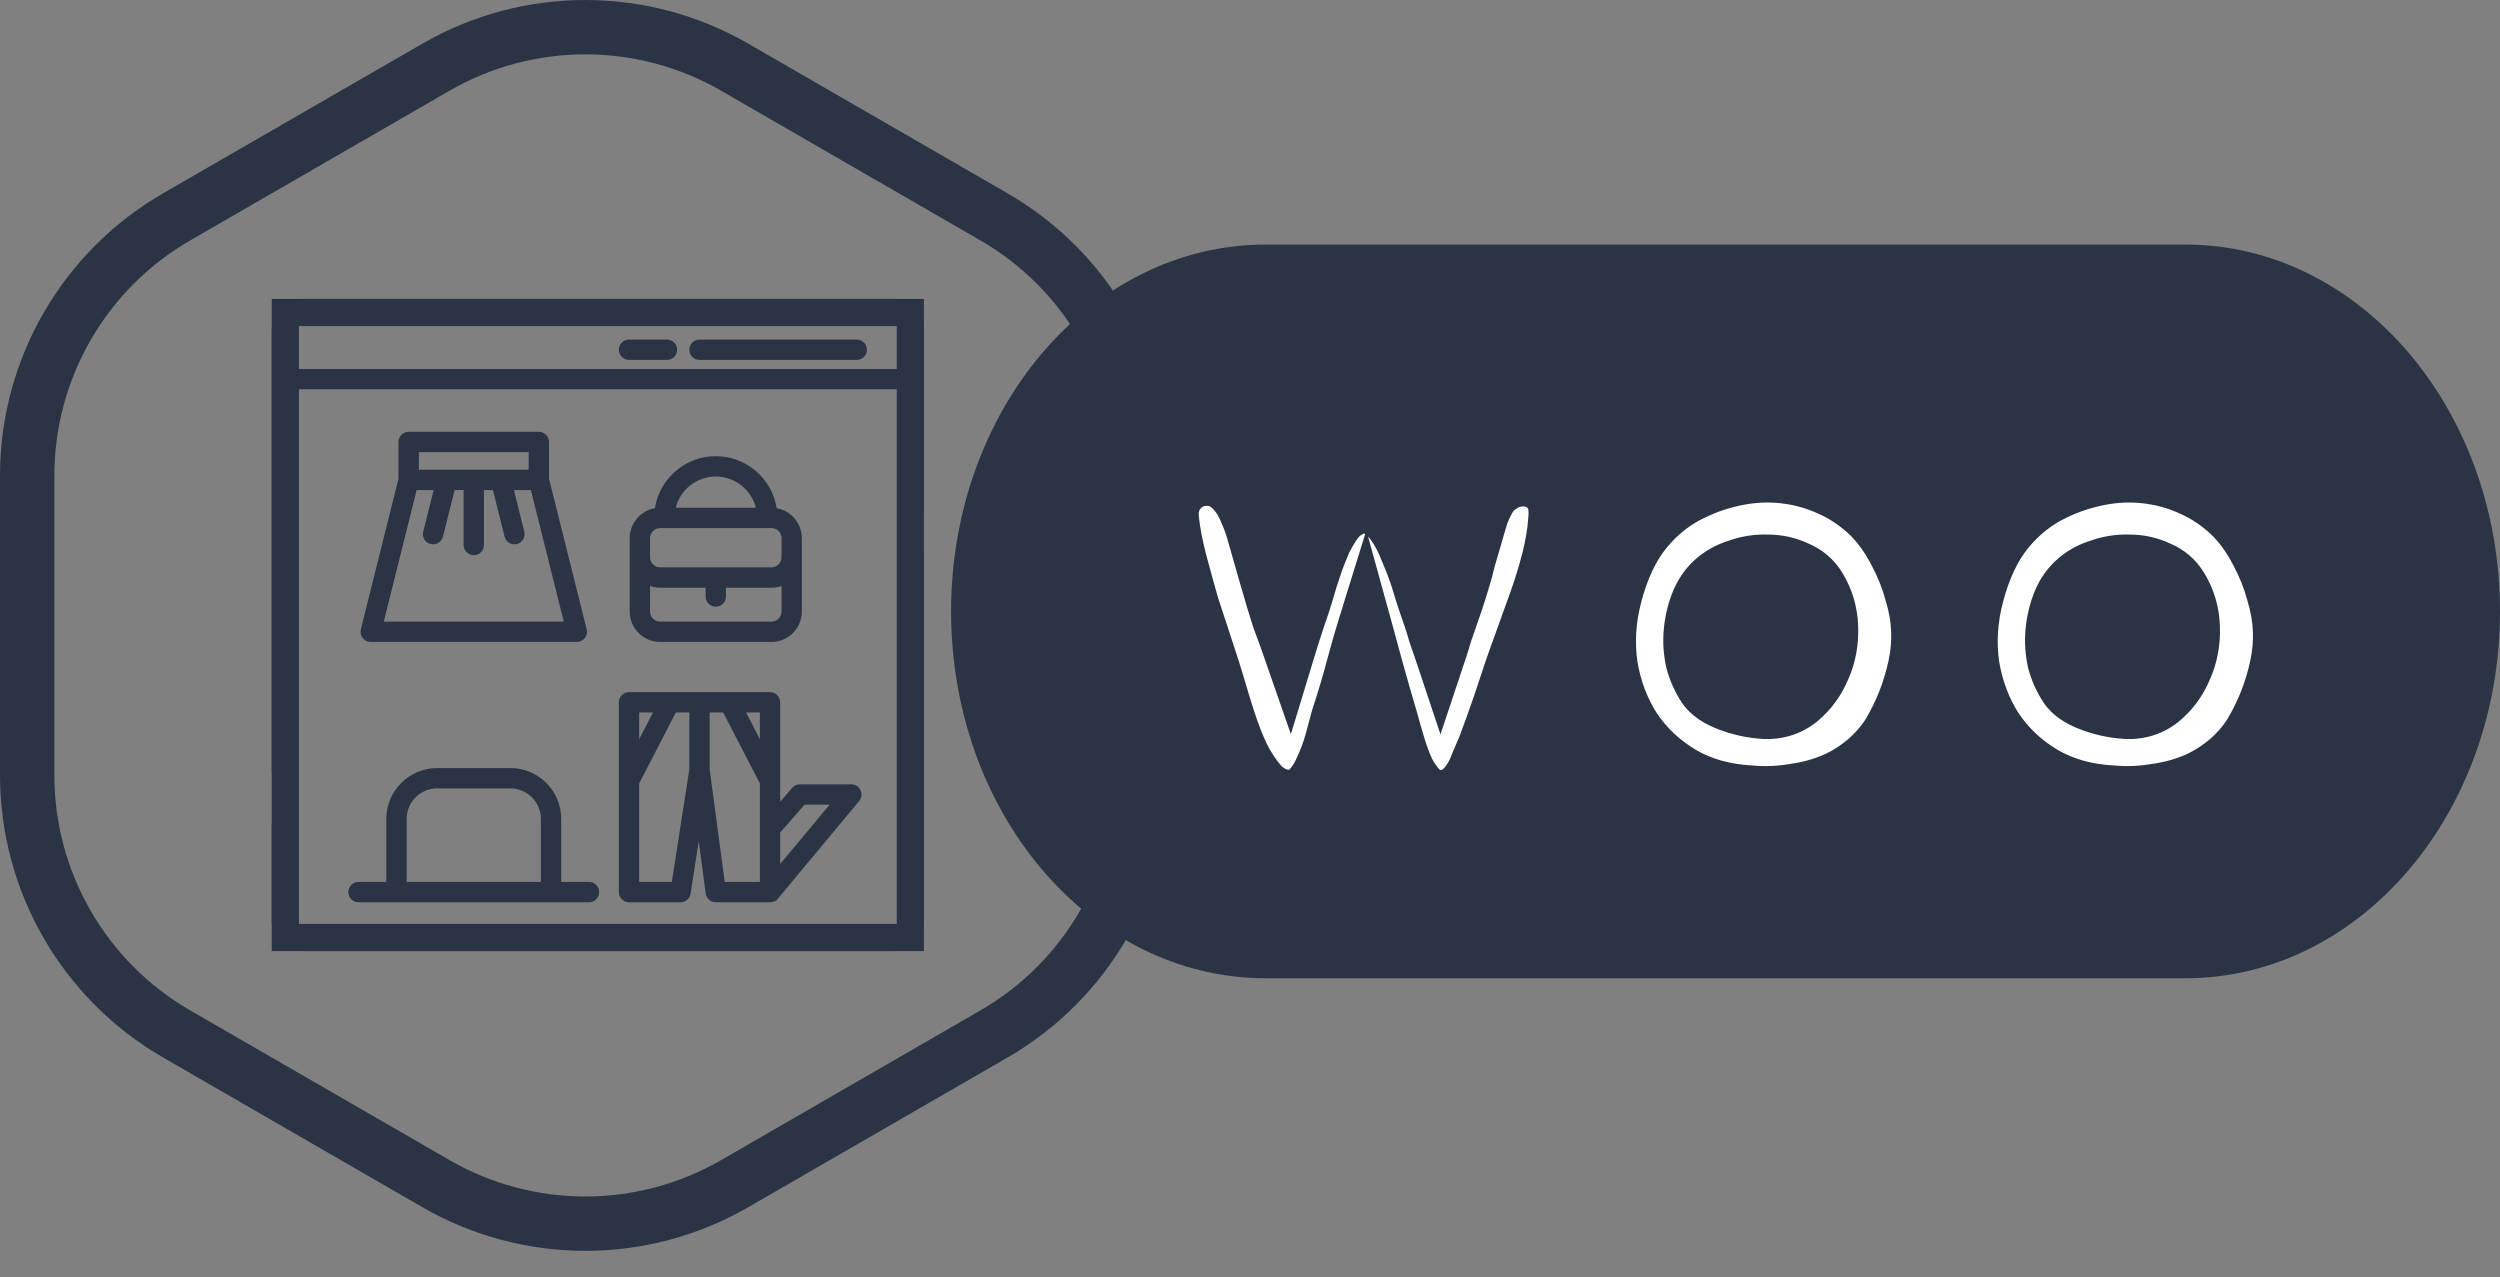 <svg width="92" height="47" viewBox="0 0 92 47" fill="none" xmlns="http://www.w3.org/2000/svg">
<rect x="0" y="0" width="92" height="47" fill="#808080" stroke="none"/>
<path d="M16.04 2.474C19.443 0.509 23.636 0.509 27.04 2.474L36.579 7.981C39.983 9.946 42.079 13.578 42.079 17.508V28.523C42.079 32.453 39.983 36.084 36.579 38.049L27.04 43.557C23.636 45.522 19.443 45.522 16.04 43.557L6.5 38.049C3.097 36.084 1 32.453 1 28.523V17.508C1 13.578 3.097 9.946 6.5 7.981L16.04 2.474Z" stroke="#2B3445" stroke-width="2"/>
<path d="M80.423 10H46.577C40.735 10 36 15.596 36 22.5C36 29.404 40.735 35 46.577 35H80.423C86.264 35 91 29.404 91 22.5C91 15.596 86.264 10 80.423 10Z" fill="#2B3445" stroke="#2B3445" stroke-width="2"/>
<mask id="path-3-outside-1_5_227" maskUnits="userSpaceOnUse" x="42" y="16" width="43" height="15" fill="black">
<rect fill="white" x="42" y="16" width="43" height="15"/>
<path d="M57.089 18.2C57.233 18.408 57.281 18.736 57.233 19.184C57.201 19.616 57.121 20.088 56.993 20.6C56.865 21.096 56.713 21.592 56.537 22.088C56.361 22.568 56.217 22.968 56.105 23.288C55.833 24.024 55.593 24.712 55.385 25.352C55.177 25.992 54.929 26.696 54.641 27.464C54.545 27.688 54.449 27.912 54.353 28.136C54.273 28.36 54.169 28.56 54.041 28.736C53.929 28.912 53.785 29.056 53.609 29.168C53.449 29.28 53.249 29.336 53.009 29.336C52.737 29.336 52.497 29.24 52.289 29.048C52.097 28.856 51.929 28.616 51.785 28.328C51.657 28.04 51.545 27.736 51.449 27.416C51.353 27.096 51.273 26.816 51.209 26.576C51.001 25.872 50.817 25.232 50.657 24.656C50.497 24.064 50.353 23.536 50.225 23.072C50.081 23.536 49.937 24.04 49.793 24.584C49.649 25.128 49.465 25.744 49.241 26.432C49.177 26.672 49.097 26.968 49.001 27.32C48.905 27.656 48.785 27.976 48.641 28.28C48.513 28.584 48.345 28.84 48.137 29.048C47.945 29.272 47.713 29.368 47.441 29.336C47.057 29.32 46.721 29.168 46.433 28.88C46.161 28.576 45.921 28.216 45.713 27.8C45.521 27.384 45.353 26.952 45.209 26.504C45.065 26.056 44.945 25.664 44.849 25.328C44.721 24.896 44.569 24.416 44.393 23.888C44.217 23.36 44.041 22.824 43.865 22.28C43.705 21.72 43.553 21.168 43.409 20.624C43.265 20.064 43.169 19.552 43.121 19.088C43.089 18.784 43.145 18.504 43.289 18.248C43.449 17.992 43.649 17.816 43.889 17.72C44.145 17.608 44.417 17.584 44.705 17.648C45.009 17.712 45.281 17.904 45.521 18.224C45.649 18.384 45.761 18.584 45.857 18.824C45.969 19.064 46.065 19.328 46.145 19.616C46.225 19.888 46.305 20.168 46.385 20.456C46.465 20.744 46.545 21.024 46.625 21.296C46.801 21.904 46.945 22.384 47.057 22.736C47.185 23.072 47.313 23.424 47.441 23.792C47.553 23.424 47.665 23.072 47.777 22.736C47.905 22.384 48.057 21.904 48.233 21.296C48.297 21.104 48.369 20.888 48.449 20.648C48.545 20.392 48.641 20.152 48.737 19.928C48.849 19.704 48.969 19.496 49.097 19.304C49.241 19.096 49.393 18.944 49.553 18.848C49.905 18.608 50.225 18.552 50.513 18.68C50.801 18.792 51.049 18.992 51.257 19.28C51.465 19.568 51.641 19.904 51.785 20.288C51.945 20.656 52.073 20.992 52.169 21.296C52.265 21.616 52.353 21.896 52.433 22.136C52.513 22.36 52.585 22.568 52.649 22.76C52.713 22.952 52.769 23.136 52.817 23.312C52.881 23.488 52.945 23.672 53.009 23.864C53.073 23.672 53.129 23.488 53.177 23.312C53.241 23.136 53.305 22.952 53.369 22.76C53.433 22.568 53.505 22.36 53.585 22.136C53.665 21.896 53.753 21.616 53.849 21.296C53.913 21.088 53.977 20.848 54.041 20.576C54.121 20.304 54.201 20.032 54.281 19.76C54.361 19.472 54.441 19.2 54.521 18.944C54.617 18.688 54.721 18.472 54.833 18.296C54.945 18.12 55.097 17.976 55.289 17.864C55.481 17.736 55.681 17.664 55.889 17.648C56.097 17.616 56.305 17.64 56.513 17.72C56.737 17.8 56.929 17.96 57.089 18.2ZM62.294 18.152C62.822 17.896 63.374 17.712 63.95 17.6C64.526 17.488 65.094 17.464 65.654 17.528C66.23 17.592 66.782 17.744 67.31 17.984C67.854 18.224 68.35 18.56 68.798 18.992C69.166 19.36 69.486 19.808 69.758 20.336C70.03 20.848 70.23 21.352 70.358 21.848C70.63 22.728 70.67 23.616 70.478 24.512C70.286 25.408 69.958 26.24 69.494 27.008C69.27 27.36 68.99 27.68 68.654 27.968C68.334 28.24 67.99 28.464 67.622 28.64C67.142 28.864 66.622 29.016 66.062 29.096C65.502 29.192 64.958 29.216 64.43 29.168C63.47 29.12 62.622 28.88 61.886 28.448C61.166 28.016 60.582 27.464 60.134 26.792C59.702 26.12 59.414 25.36 59.27 24.512C59.142 23.648 59.198 22.768 59.438 21.872C59.694 20.912 60.062 20.136 60.542 19.544C61.038 18.936 61.622 18.472 62.294 18.152ZM63.014 21.368C62.774 21.592 62.59 21.872 62.462 22.208C62.334 22.544 62.254 22.896 62.222 23.264C62.19 23.616 62.214 23.976 62.294 24.344C62.39 24.696 62.534 25.016 62.726 25.304C62.886 25.544 63.174 25.744 63.59 25.904C64.006 26.064 64.438 26.16 64.886 26.192C65.398 26.224 65.846 26.088 66.23 25.784C66.614 25.464 66.902 25.072 67.094 24.608C67.302 24.144 67.398 23.64 67.382 23.096C67.366 22.552 67.222 22.056 66.95 21.608C66.758 21.288 66.486 21.056 66.134 20.912C65.798 20.752 65.438 20.672 65.054 20.672C64.686 20.656 64.318 20.712 63.95 20.84C63.582 20.952 63.27 21.128 63.014 21.368ZM75.607 18.152C76.135 17.896 76.687 17.712 77.263 17.6C77.839 17.488 78.407 17.464 78.967 17.528C79.543 17.592 80.095 17.744 80.623 17.984C81.167 18.224 81.663 18.56 82.111 18.992C82.479 19.36 82.799 19.808 83.071 20.336C83.343 20.848 83.543 21.352 83.671 21.848C83.943 22.728 83.983 23.616 83.791 24.512C83.599 25.408 83.271 26.24 82.807 27.008C82.583 27.36 82.303 27.68 81.967 27.968C81.647 28.24 81.303 28.464 80.935 28.64C80.455 28.864 79.935 29.016 79.375 29.096C78.815 29.192 78.271 29.216 77.743 29.168C76.783 29.12 75.935 28.88 75.199 28.448C74.479 28.016 73.895 27.464 73.447 26.792C73.015 26.12 72.727 25.36 72.583 24.512C72.455 23.648 72.511 22.768 72.751 21.872C73.007 20.912 73.375 20.136 73.855 19.544C74.351 18.936 74.935 18.472 75.607 18.152ZM76.327 21.368C76.087 21.592 75.903 21.872 75.775 22.208C75.647 22.544 75.567 22.896 75.535 23.264C75.503 23.616 75.527 23.976 75.607 24.344C75.703 24.696 75.847 25.016 76.039 25.304C76.199 25.544 76.487 25.744 76.903 25.904C77.319 26.064 77.751 26.16 78.199 26.192C78.711 26.224 79.159 26.088 79.543 25.784C79.927 25.464 80.215 25.072 80.407 24.608C80.615 24.144 80.711 23.64 80.695 23.096C80.679 22.552 80.535 22.056 80.263 21.608C80.071 21.288 79.799 21.056 79.447 20.912C79.111 20.752 78.751 20.672 78.367 20.672C77.999 20.656 77.631 20.712 77.263 20.84C76.895 20.952 76.583 21.128 76.327 21.368Z"/>
</mask>
<path d="M57.089 18.2C57.233 18.408 57.281 18.736 57.233 19.184C57.201 19.616 57.121 20.088 56.993 20.6C56.865 21.096 56.713 21.592 56.537 22.088C56.361 22.568 56.217 22.968 56.105 23.288C55.833 24.024 55.593 24.712 55.385 25.352C55.177 25.992 54.929 26.696 54.641 27.464C54.545 27.688 54.449 27.912 54.353 28.136C54.273 28.36 54.169 28.56 54.041 28.736C53.929 28.912 53.785 29.056 53.609 29.168C53.449 29.28 53.249 29.336 53.009 29.336C52.737 29.336 52.497 29.24 52.289 29.048C52.097 28.856 51.929 28.616 51.785 28.328C51.657 28.04 51.545 27.736 51.449 27.416C51.353 27.096 51.273 26.816 51.209 26.576C51.001 25.872 50.817 25.232 50.657 24.656C50.497 24.064 50.353 23.536 50.225 23.072C50.081 23.536 49.937 24.04 49.793 24.584C49.649 25.128 49.465 25.744 49.241 26.432C49.177 26.672 49.097 26.968 49.001 27.32C48.905 27.656 48.785 27.976 48.641 28.28C48.513 28.584 48.345 28.84 48.137 29.048C47.945 29.272 47.713 29.368 47.441 29.336C47.057 29.32 46.721 29.168 46.433 28.88C46.161 28.576 45.921 28.216 45.713 27.8C45.521 27.384 45.353 26.952 45.209 26.504C45.065 26.056 44.945 25.664 44.849 25.328C44.721 24.896 44.569 24.416 44.393 23.888C44.217 23.36 44.041 22.824 43.865 22.28C43.705 21.72 43.553 21.168 43.409 20.624C43.265 20.064 43.169 19.552 43.121 19.088C43.089 18.784 43.145 18.504 43.289 18.248C43.449 17.992 43.649 17.816 43.889 17.72C44.145 17.608 44.417 17.584 44.705 17.648C45.009 17.712 45.281 17.904 45.521 18.224C45.649 18.384 45.761 18.584 45.857 18.824C45.969 19.064 46.065 19.328 46.145 19.616C46.225 19.888 46.305 20.168 46.385 20.456C46.465 20.744 46.545 21.024 46.625 21.296C46.801 21.904 46.945 22.384 47.057 22.736C47.185 23.072 47.313 23.424 47.441 23.792C47.553 23.424 47.665 23.072 47.777 22.736C47.905 22.384 48.057 21.904 48.233 21.296C48.297 21.104 48.369 20.888 48.449 20.648C48.545 20.392 48.641 20.152 48.737 19.928C48.849 19.704 48.969 19.496 49.097 19.304C49.241 19.096 49.393 18.944 49.553 18.848C49.905 18.608 50.225 18.552 50.513 18.68C50.801 18.792 51.049 18.992 51.257 19.28C51.465 19.568 51.641 19.904 51.785 20.288C51.945 20.656 52.073 20.992 52.169 21.296C52.265 21.616 52.353 21.896 52.433 22.136C52.513 22.36 52.585 22.568 52.649 22.76C52.713 22.952 52.769 23.136 52.817 23.312C52.881 23.488 52.945 23.672 53.009 23.864C53.073 23.672 53.129 23.488 53.177 23.312C53.241 23.136 53.305 22.952 53.369 22.76C53.433 22.568 53.505 22.36 53.585 22.136C53.665 21.896 53.753 21.616 53.849 21.296C53.913 21.088 53.977 20.848 54.041 20.576C54.121 20.304 54.201 20.032 54.281 19.76C54.361 19.472 54.441 19.2 54.521 18.944C54.617 18.688 54.721 18.472 54.833 18.296C54.945 18.12 55.097 17.976 55.289 17.864C55.481 17.736 55.681 17.664 55.889 17.648C56.097 17.616 56.305 17.64 56.513 17.72C56.737 17.8 56.929 17.96 57.089 18.2ZM62.294 18.152C62.822 17.896 63.374 17.712 63.95 17.6C64.526 17.488 65.094 17.464 65.654 17.528C66.23 17.592 66.782 17.744 67.31 17.984C67.854 18.224 68.35 18.56 68.798 18.992C69.166 19.36 69.486 19.808 69.758 20.336C70.03 20.848 70.23 21.352 70.358 21.848C70.63 22.728 70.67 23.616 70.478 24.512C70.286 25.408 69.958 26.24 69.494 27.008C69.27 27.36 68.99 27.68 68.654 27.968C68.334 28.24 67.99 28.464 67.622 28.64C67.142 28.864 66.622 29.016 66.062 29.096C65.502 29.192 64.958 29.216 64.43 29.168C63.47 29.12 62.622 28.88 61.886 28.448C61.166 28.016 60.582 27.464 60.134 26.792C59.702 26.12 59.414 25.36 59.27 24.512C59.142 23.648 59.198 22.768 59.438 21.872C59.694 20.912 60.062 20.136 60.542 19.544C61.038 18.936 61.622 18.472 62.294 18.152ZM63.014 21.368C62.774 21.592 62.59 21.872 62.462 22.208C62.334 22.544 62.254 22.896 62.222 23.264C62.19 23.616 62.214 23.976 62.294 24.344C62.39 24.696 62.534 25.016 62.726 25.304C62.886 25.544 63.174 25.744 63.59 25.904C64.006 26.064 64.438 26.16 64.886 26.192C65.398 26.224 65.846 26.088 66.23 25.784C66.614 25.464 66.902 25.072 67.094 24.608C67.302 24.144 67.398 23.64 67.382 23.096C67.366 22.552 67.222 22.056 66.95 21.608C66.758 21.288 66.486 21.056 66.134 20.912C65.798 20.752 65.438 20.672 65.054 20.672C64.686 20.656 64.318 20.712 63.95 20.84C63.582 20.952 63.27 21.128 63.014 21.368ZM75.607 18.152C76.135 17.896 76.687 17.712 77.263 17.6C77.839 17.488 78.407 17.464 78.967 17.528C79.543 17.592 80.095 17.744 80.623 17.984C81.167 18.224 81.663 18.56 82.111 18.992C82.479 19.36 82.799 19.808 83.071 20.336C83.343 20.848 83.543 21.352 83.671 21.848C83.943 22.728 83.983 23.616 83.791 24.512C83.599 25.408 83.271 26.24 82.807 27.008C82.583 27.36 82.303 27.68 81.967 27.968C81.647 28.24 81.303 28.464 80.935 28.64C80.455 28.864 79.935 29.016 79.375 29.096C78.815 29.192 78.271 29.216 77.743 29.168C76.783 29.12 75.935 28.88 75.199 28.448C74.479 28.016 73.895 27.464 73.447 26.792C73.015 26.12 72.727 25.36 72.583 24.512C72.455 23.648 72.511 22.768 72.751 21.872C73.007 20.912 73.375 20.136 73.855 19.544C74.351 18.936 74.935 18.472 75.607 18.152ZM76.327 21.368C76.087 21.592 75.903 21.872 75.775 22.208C75.647 22.544 75.567 22.896 75.535 23.264C75.503 23.616 75.527 23.976 75.607 24.344C75.703 24.696 75.847 25.016 76.039 25.304C76.199 25.544 76.487 25.744 76.903 25.904C77.319 26.064 77.751 26.16 78.199 26.192C78.711 26.224 79.159 26.088 79.543 25.784C79.927 25.464 80.215 25.072 80.407 24.608C80.615 24.144 80.711 23.64 80.695 23.096C80.679 22.552 80.535 22.056 80.263 21.608C80.071 21.288 79.799 21.056 79.447 20.912C79.111 20.752 78.751 20.672 78.367 20.672C77.999 20.656 77.631 20.712 77.263 20.84C76.895 20.952 76.583 21.128 76.327 21.368Z" fill="white"/>
<path d="M57.089 18.2L56.257 18.755L56.261 18.762L56.267 18.769L57.089 18.2ZM57.233 19.184L56.238 19.078L56.237 19.094L56.236 19.11L57.233 19.184ZM56.993 20.6L57.961 20.85L57.963 20.843L56.993 20.6ZM56.537 22.088L57.476 22.432L57.479 22.422L56.537 22.088ZM56.105 23.288L57.043 23.635L57.046 23.627L57.049 23.618L56.105 23.288ZM55.385 25.352L56.336 25.661L56.336 25.661L55.385 25.352ZM54.641 27.464L55.56 27.858L55.569 27.837L55.577 27.815L54.641 27.464ZM54.353 28.136L53.434 27.742L53.421 27.77L53.411 27.8L54.353 28.136ZM54.041 28.736L53.232 28.148L53.214 28.173L53.197 28.199L54.041 28.736ZM53.609 29.168L53.072 28.324L53.053 28.336L53.035 28.349L53.609 29.168ZM52.289 29.048L51.582 29.755L51.596 29.769L51.61 29.783L52.289 29.048ZM51.785 28.328L50.871 28.734L50.88 28.755L50.89 28.775L51.785 28.328ZM51.449 27.416L50.491 27.703L50.491 27.703L51.449 27.416ZM51.209 26.576L52.175 26.318L52.172 26.305L52.168 26.293L51.209 26.576ZM50.657 24.656L49.691 24.917L49.693 24.924L50.657 24.656ZM50.225 23.072L51.189 22.806L50.281 19.516L49.27 22.776L50.225 23.072ZM49.793 24.584L48.826 24.328L48.826 24.328L49.793 24.584ZM49.241 26.432L48.29 26.122L48.282 26.148L48.275 26.174L49.241 26.432ZM49.001 27.32L49.962 27.595L49.965 27.583L49.001 27.32ZM48.641 28.28L47.737 27.852L47.728 27.872L47.719 27.892L48.641 28.28ZM48.137 29.048L47.43 28.341L47.403 28.368L47.377 28.397L48.137 29.048ZM47.441 29.336L47.558 28.343L47.52 28.338L47.482 28.337L47.441 29.336ZM46.433 28.88L45.688 29.547L45.706 29.567L45.726 29.587L46.433 28.88ZM45.713 27.8L44.805 28.219L44.811 28.233L44.818 28.247L45.713 27.8ZM44.849 25.328L45.81 25.053L45.807 25.044L44.849 25.328ZM44.393 23.888L45.341 23.572L45.341 23.572L44.393 23.888ZM43.865 22.28L42.903 22.555L42.908 22.571L42.913 22.588L43.865 22.28ZM43.409 20.624L42.44 20.873L42.442 20.88L43.409 20.624ZM43.121 19.088L44.115 18.985L44.115 18.983L43.121 19.088ZM43.289 18.248L42.441 17.718L42.428 17.738L42.417 17.758L43.289 18.248ZM43.889 17.72L44.26 18.648L44.275 18.643L44.289 18.636L43.889 17.72ZM44.705 17.648L44.488 18.624L44.499 18.627L44.705 17.648ZM45.521 18.224L44.721 18.824L44.73 18.837L44.74 18.849L45.521 18.224ZM45.857 18.824L44.928 19.195L44.939 19.221L44.95 19.247L45.857 18.824ZM46.145 19.616L45.181 19.884L45.183 19.891L45.185 19.898L46.145 19.616ZM46.385 20.456L45.421 20.724L45.421 20.724L46.385 20.456ZM46.625 21.296L47.585 21.018L47.584 21.014L46.625 21.296ZM47.057 22.736L46.104 23.039L46.112 23.066L46.122 23.092L47.057 22.736ZM47.441 23.792L46.496 24.12L47.504 27.018L48.397 24.083L47.441 23.792ZM47.777 22.736L46.837 22.394L46.832 22.407L46.828 22.42L47.777 22.736ZM48.233 21.296L47.284 20.98L47.278 20.999L47.272 21.018L48.233 21.296ZM48.449 20.648L47.512 20.297L47.506 20.314L47.5 20.332L48.449 20.648ZM48.737 19.928L47.842 19.481L47.829 19.507L47.818 19.534L48.737 19.928ZM49.097 19.304L48.275 18.735L48.27 18.742L48.265 18.749L49.097 19.304ZM49.553 18.848L50.067 19.706L50.092 19.691L50.116 19.674L49.553 18.848ZM50.513 18.68L50.107 19.594L50.128 19.603L50.15 19.612L50.513 18.68ZM51.257 19.28L52.067 18.695L52.067 18.695L51.257 19.28ZM51.785 20.288L50.848 20.639L50.857 20.663L50.868 20.687L51.785 20.288ZM52.169 21.296L53.127 21.009L53.124 21.002L53.122 20.995L52.169 21.296ZM52.433 22.136L51.484 22.452L51.487 22.462L51.491 22.472L52.433 22.136ZM52.649 22.76L53.597 22.444L53.597 22.444L52.649 22.76ZM52.817 23.312L51.852 23.575L51.863 23.615L51.877 23.654L52.817 23.312ZM53.009 23.864L52.06 24.18L53.009 27.026L53.957 24.18L53.009 23.864ZM53.177 23.312L52.237 22.97L52.223 23.009L52.212 23.049L53.177 23.312ZM53.369 22.76L52.42 22.444L52.42 22.444L53.369 22.76ZM53.585 22.136L54.526 22.472L54.53 22.462L54.533 22.452L53.585 22.136ZM53.849 21.296L52.893 21.002L52.891 21.009L53.849 21.296ZM54.041 20.576L53.081 20.294L53.074 20.32L53.067 20.347L54.041 20.576ZM54.281 19.76L55.24 20.042L55.242 20.035L55.244 20.028L54.281 19.76ZM54.521 18.944L53.584 18.593L53.575 18.619L53.566 18.646L54.521 18.944ZM54.833 18.296L55.676 18.833L55.676 18.833L54.833 18.296ZM55.289 17.864L55.793 18.728L55.819 18.713L55.843 18.696L55.289 17.864ZM55.889 17.648L55.965 18.645L56.003 18.642L56.041 18.636L55.889 17.648ZM56.513 17.72L56.154 18.653L56.165 18.658L56.176 18.662L56.513 17.72ZM56.267 18.769C56.228 18.713 56.235 18.69 56.243 18.747C56.252 18.804 56.256 18.909 56.238 19.078L58.227 19.291C58.283 18.771 58.264 18.141 57.911 17.631L56.267 18.769ZM56.236 19.11C56.209 19.474 56.14 19.889 56.023 20.358L57.963 20.843C58.102 20.287 58.193 19.758 58.23 19.258L56.236 19.11ZM56.024 20.35C55.904 20.817 55.761 21.285 55.594 21.754L57.479 22.422C57.665 21.899 57.825 21.375 57.961 20.85L56.024 20.35ZM55.598 21.744C55.421 22.226 55.275 22.631 55.161 22.958L57.049 23.618C57.158 23.305 57.3 22.91 57.476 22.432L55.598 21.744ZM55.167 22.941C54.891 23.688 54.646 24.388 54.434 25.043L56.336 25.661C56.539 25.036 56.775 24.36 57.043 23.635L55.167 22.941ZM54.434 25.043C54.231 25.666 53.988 26.356 53.704 27.113L55.577 27.815C55.869 27.036 56.122 26.318 56.336 25.661L54.434 25.043ZM53.722 27.07C53.626 27.294 53.53 27.518 53.434 27.742L55.272 28.53C55.368 28.306 55.464 28.082 55.56 27.858L53.722 27.07ZM53.411 27.8C53.36 27.942 53.299 28.056 53.232 28.148L54.849 29.324C55.038 29.064 55.185 28.778 55.294 28.472L53.411 27.8ZM53.197 28.199C53.164 28.252 53.124 28.291 53.072 28.324L54.146 30.012C54.445 29.821 54.694 29.572 54.884 29.273L53.197 28.199ZM53.035 28.349C53.044 28.343 53.052 28.338 53.058 28.335C53.065 28.332 53.069 28.331 53.069 28.331C53.069 28.331 53.051 28.336 53.009 28.336V30.336C53.406 30.336 53.819 30.241 54.182 29.987L53.035 28.349ZM53.009 28.336C53 28.336 52.996 28.335 52.995 28.335C52.995 28.335 52.995 28.335 52.996 28.335C52.997 28.336 52.995 28.335 52.992 28.333C52.987 28.33 52.979 28.324 52.967 28.313L51.61 29.783C51.995 30.138 52.474 30.336 53.009 30.336V28.336ZM52.996 28.341C52.892 28.238 52.784 28.09 52.679 27.881L50.89 28.775C51.074 29.142 51.301 29.474 51.582 29.755L52.996 28.341ZM52.699 27.922C52.589 27.675 52.491 27.411 52.407 27.129L50.491 27.703C50.598 28.061 50.725 28.405 50.871 28.734L52.699 27.922ZM52.407 27.129C52.313 26.815 52.236 26.546 52.175 26.318L50.242 26.834C50.31 27.086 50.393 27.377 50.491 27.703L52.407 27.129ZM52.168 26.293C51.961 25.593 51.779 24.958 51.62 24.388L49.693 24.924C49.855 25.506 50.041 26.151 50.25 26.859L52.168 26.293ZM51.622 24.395C51.462 23.802 51.317 23.272 51.189 22.806L49.261 23.338C49.388 23.8 49.532 24.326 49.691 24.917L51.622 24.395ZM49.27 22.776C49.121 23.255 48.973 23.773 48.826 24.328L50.759 24.84C50.9 24.307 51.041 23.817 51.18 23.368L49.27 22.776ZM48.826 24.328C48.688 24.85 48.51 25.447 48.29 26.122L50.192 26.742C50.42 26.041 50.609 25.406 50.759 24.84L48.826 24.328ZM48.275 26.174C48.211 26.412 48.132 26.706 48.036 27.057L49.965 27.583C50.062 27.23 50.142 26.932 50.207 26.69L48.275 26.174ZM48.039 27.045C47.958 27.331 47.857 27.599 47.737 27.852L49.544 28.708C49.713 28.353 49.852 27.981 49.962 27.595L48.039 27.045ZM47.719 27.892C47.635 28.091 47.536 28.235 47.43 28.341L48.844 29.755C49.154 29.445 49.39 29.077 49.562 28.668L47.719 27.892ZM47.377 28.397C47.366 28.411 47.384 28.386 47.436 28.364C47.461 28.354 47.487 28.347 47.511 28.344C47.535 28.341 47.551 28.342 47.558 28.343L47.324 30.329C47.956 30.404 48.507 30.153 48.896 29.699L47.377 28.397ZM47.482 28.337C47.365 28.332 47.262 28.295 47.14 28.173L45.726 29.587C46.179 30.041 46.749 30.308 47.399 30.335L47.482 28.337ZM47.178 28.213C46.973 27.984 46.781 27.7 46.607 27.353L44.818 28.247C45.061 28.732 45.349 29.168 45.688 29.547L47.178 28.213ZM46.621 27.381C46.446 27.003 46.293 26.608 46.161 26.198L44.257 26.81C44.413 27.296 44.595 27.765 44.805 28.219L46.621 27.381ZM46.161 26.198C46.019 25.757 45.902 25.376 45.81 25.053L43.887 25.603C43.987 25.952 44.11 26.355 44.257 26.81L46.161 26.198ZM45.807 25.044C45.676 24.599 45.52 24.108 45.341 23.572L43.444 24.204C43.617 24.724 43.766 25.193 43.89 25.612L45.807 25.044ZM45.341 23.572C45.166 23.047 44.991 22.513 44.816 21.972L42.913 22.588C43.09 23.135 43.267 23.673 43.444 24.204L45.341 23.572ZM44.826 22.005C44.668 21.451 44.518 20.906 44.375 20.368L42.442 20.88C42.588 21.43 42.742 21.989 42.903 22.555L44.826 22.005ZM44.377 20.375C44.243 19.852 44.157 19.39 44.115 18.985L42.126 19.191C42.18 19.714 42.287 20.276 42.44 20.873L44.377 20.375ZM44.115 18.983C44.104 18.877 44.122 18.806 44.16 18.738L42.417 17.758C42.167 18.202 42.073 18.691 42.126 19.193L44.115 18.983ZM44.137 18.778C44.204 18.671 44.249 18.653 44.26 18.648L43.517 16.791C43.048 16.979 42.694 17.313 42.441 17.718L44.137 18.778ZM44.289 18.636C44.34 18.614 44.395 18.604 44.488 18.624L44.922 16.672C44.439 16.564 43.95 16.602 43.488 16.804L44.289 18.636ZM44.499 18.627C44.504 18.628 44.583 18.641 44.721 18.824L46.321 17.624C45.978 17.167 45.514 16.796 44.911 16.669L44.499 18.627ZM44.74 18.849C44.793 18.915 44.86 19.024 44.928 19.195L46.785 18.453C46.662 18.144 46.505 17.853 46.302 17.599L44.74 18.849ZM44.95 19.247C45.036 19.431 45.114 19.642 45.181 19.884L47.108 19.348C47.015 19.014 46.901 18.697 46.763 18.401L44.95 19.247ZM45.185 19.898C45.264 20.165 45.343 20.44 45.421 20.724L47.348 20.188C47.267 19.896 47.186 19.611 47.104 19.334L45.185 19.898ZM45.421 20.724C45.502 21.016 45.584 21.301 45.665 21.578L47.584 21.014C47.506 20.747 47.427 20.472 47.348 20.188L45.421 20.724ZM45.664 21.574C45.841 22.186 45.988 22.675 46.104 23.039L48.01 22.433C47.901 22.093 47.76 21.622 47.585 21.018L45.664 21.574ZM46.122 23.092C46.246 23.418 46.371 23.761 46.496 24.12L48.385 23.463C48.254 23.087 48.123 22.726 47.991 22.38L46.122 23.092ZM48.397 24.083C48.507 23.723 48.616 23.379 48.725 23.052L46.828 22.42C46.713 22.765 46.598 23.125 46.484 23.501L48.397 24.083ZM48.717 23.078C48.856 22.695 49.015 22.191 49.193 21.574L47.272 21.018C47.099 21.617 46.954 22.073 46.837 22.394L48.717 23.078ZM49.181 21.612C49.245 21.42 49.317 21.204 49.397 20.964L47.5 20.332C47.42 20.572 47.348 20.788 47.284 20.98L49.181 21.612ZM49.385 20.999C49.476 20.756 49.567 20.53 49.656 20.322L47.818 19.534C47.715 19.774 47.613 20.028 47.512 20.297L49.385 20.999ZM49.631 20.375C49.726 20.185 49.826 20.013 49.929 19.859L48.265 18.749C48.112 18.979 47.971 19.223 47.842 19.481L49.631 20.375ZM49.919 19.873C50.009 19.743 50.064 19.707 50.067 19.706L49.038 17.991C48.721 18.181 48.472 18.449 48.275 18.735L49.919 19.873ZM50.116 19.674C50.161 19.643 50.194 19.626 50.214 19.618C50.233 19.609 50.238 19.61 50.229 19.611C50.219 19.613 50.199 19.615 50.173 19.612C50.147 19.608 50.123 19.601 50.107 19.594L50.919 17.766C50.207 17.45 49.515 17.663 48.989 18.022L50.116 19.674ZM50.15 19.612C50.233 19.644 50.334 19.71 50.446 19.866L52.067 18.695C51.764 18.274 51.369 17.94 50.875 17.748L50.15 19.612ZM50.446 19.866C50.595 20.071 50.731 20.326 50.848 20.639L52.721 19.937C52.55 19.482 52.335 19.065 52.067 18.695L50.446 19.866ZM50.868 20.687C51.017 21.031 51.132 21.333 51.215 21.597L53.122 20.995C53.014 20.651 52.872 20.281 52.702 19.889L50.868 20.687ZM51.211 21.583C51.309 21.91 51.4 22.2 51.484 22.452L53.381 21.82C53.305 21.592 53.221 21.322 53.127 21.009L51.211 21.583ZM51.491 22.472C51.569 22.691 51.639 22.892 51.7 23.076L53.597 22.444C53.531 22.244 53.456 22.029 53.374 21.8L51.491 22.472ZM51.7 23.076C51.759 23.253 51.809 23.419 51.852 23.575L53.782 23.049C53.728 22.853 53.667 22.651 53.597 22.444L51.7 23.076ZM51.877 23.654C51.938 23.821 51.999 23.996 52.06 24.18L53.957 23.548C53.891 23.348 53.824 23.155 53.757 22.97L51.877 23.654ZM53.957 24.18C54.027 23.973 54.088 23.771 54.142 23.575L52.212 23.049C52.169 23.205 52.119 23.372 52.06 23.548L53.957 24.18ZM54.117 23.654C54.184 23.469 54.251 23.276 54.317 23.076L52.42 22.444C52.359 22.628 52.298 22.803 52.237 22.97L54.117 23.654ZM54.317 23.076C54.379 22.892 54.448 22.691 54.526 22.472L52.643 21.8C52.561 22.029 52.487 22.244 52.42 22.444L54.317 23.076ZM54.533 22.452C54.617 22.2 54.709 21.91 54.806 21.583L52.891 21.009C52.797 21.322 52.712 21.592 52.636 21.82L54.533 22.452ZM54.804 21.59C54.877 21.356 54.946 21.093 55.014 20.805L53.067 20.347C53.007 20.603 52.949 20.82 52.893 21.002L54.804 21.59ZM55 20.858C55.08 20.586 55.16 20.314 55.24 20.042L53.321 19.478C53.241 19.75 53.161 20.022 53.081 20.294L55 20.858ZM55.244 20.028C55.322 19.749 55.399 19.487 55.475 19.242L53.566 18.646C53.483 18.913 53.4 19.195 53.317 19.492L55.244 20.028ZM55.457 19.295C55.536 19.085 55.611 18.936 55.676 18.833L53.989 17.759C53.83 18.009 53.698 18.291 53.584 18.593L55.457 19.295ZM55.676 18.833C55.697 18.8 55.729 18.765 55.793 18.728L54.785 17C54.464 17.187 54.192 17.44 53.989 17.759L55.676 18.833ZM55.843 18.696C55.908 18.653 55.946 18.647 55.965 18.645L55.812 16.651C55.416 16.681 55.053 16.819 54.734 17.032L55.843 18.696ZM56.041 18.636C56.066 18.632 56.098 18.632 56.154 18.653L56.872 16.787C56.511 16.648 56.127 16.6 55.737 16.66L56.041 18.636ZM56.176 18.662C56.172 18.66 56.174 18.66 56.184 18.668C56.196 18.678 56.222 18.703 56.257 18.755L57.921 17.645C57.667 17.265 57.316 16.945 56.849 16.778L56.176 18.662ZM62.294 18.152L62.724 19.055L62.731 19.052L62.294 18.152ZM63.95 17.6L63.759 16.618L63.759 16.618L63.95 17.6ZM65.654 17.528L65.541 18.521L65.544 18.522L65.654 17.528ZM67.31 17.984L66.897 18.894L66.907 18.899L67.31 17.984ZM68.798 18.992L69.505 18.285L69.499 18.279L69.492 18.272L68.798 18.992ZM69.758 20.336L68.869 20.794L68.875 20.805L69.758 20.336ZM70.358 21.848L69.39 22.098L69.396 22.121L69.403 22.143L70.358 21.848ZM70.478 24.512L71.456 24.721L71.456 24.721L70.478 24.512ZM69.494 27.008L70.338 27.545L70.344 27.535L70.35 27.525L69.494 27.008ZM68.654 27.968L69.302 28.73L69.305 28.727L68.654 27.968ZM67.622 28.64L68.045 29.546L68.054 29.542L67.622 28.64ZM66.062 29.096L65.921 28.106L65.907 28.108L65.893 28.11L66.062 29.096ZM64.43 29.168L64.521 28.172L64.501 28.17L64.48 28.169L64.43 29.168ZM61.886 28.448L61.372 29.305L61.38 29.31L61.886 28.448ZM60.134 26.792L59.293 27.333L59.298 27.34L59.302 27.347L60.134 26.792ZM59.27 24.512L58.281 24.659L58.283 24.669L58.284 24.679L59.27 24.512ZM59.438 21.872L60.404 22.131L60.404 22.13L59.438 21.872ZM60.542 19.544L59.767 18.912L59.766 18.914L60.542 19.544ZM63.014 21.368L63.697 22.099L63.698 22.098L63.014 21.368ZM62.222 23.264L63.218 23.355L63.218 23.351L62.222 23.264ZM62.294 24.344L61.317 24.556L61.323 24.582L61.33 24.607L62.294 24.344ZM62.726 25.304L61.894 25.859L61.894 25.859L62.726 25.304ZM63.59 25.904L63.231 26.837L63.231 26.837L63.59 25.904ZM64.886 26.192L64.815 27.189L64.824 27.19L64.886 26.192ZM66.23 25.784L66.851 26.568L66.861 26.56L66.871 26.552L66.23 25.784ZM67.094 24.608L66.182 24.199L66.176 24.212L66.17 24.226L67.094 24.608ZM67.382 23.096L66.383 23.125L66.383 23.125L67.382 23.096ZM66.95 21.608L66.093 22.122L66.096 22.127L66.95 21.608ZM66.134 20.912L65.704 21.815L65.73 21.827L65.756 21.837L66.134 20.912ZM65.054 20.672L65.011 21.671L65.033 21.672H65.054V20.672ZM63.95 20.84L64.241 21.797L64.26 21.791L64.279 21.785L63.95 20.84ZM62.731 19.052C63.181 18.834 63.65 18.677 64.141 18.582L63.759 16.618C63.098 16.747 62.464 16.958 61.858 17.252L62.731 19.052ZM64.141 18.582C64.621 18.488 65.086 18.47 65.541 18.521L65.768 16.535C65.102 16.458 64.431 16.488 63.759 16.618L64.141 18.582ZM65.544 18.522C66.015 18.574 66.465 18.698 66.897 18.894L67.724 17.074C67.1 16.79 66.446 16.61 65.765 16.534L65.544 18.522ZM66.907 18.899C67.338 19.089 67.737 19.358 68.104 19.712L69.492 18.272C68.964 17.762 68.37 17.359 67.714 17.069L66.907 18.899ZM68.091 19.699C68.376 19.985 68.638 20.345 68.869 20.794L70.647 19.878C70.335 19.271 69.956 18.735 69.505 18.285L68.091 19.699ZM68.875 20.805C69.115 21.257 69.284 21.687 69.39 22.098L71.327 21.598C71.177 21.017 70.946 20.439 70.641 19.867L68.875 20.805ZM69.403 22.143C69.625 22.861 69.656 23.575 69.501 24.302L71.456 24.721C71.684 23.657 71.636 22.595 71.314 21.553L69.403 22.143ZM69.501 24.302C69.331 25.092 69.044 25.82 68.638 26.491L70.35 27.525C70.873 26.66 71.241 25.724 71.456 24.721L69.501 24.302ZM68.651 26.471C68.483 26.735 68.269 26.981 68.004 27.209L69.305 28.727C69.711 28.379 70.058 27.985 70.338 27.545L68.651 26.471ZM68.007 27.206C67.75 27.424 67.479 27.6 67.191 27.738L68.054 29.542C68.502 29.328 68.918 29.056 69.302 28.73L68.007 27.206ZM67.199 27.734C66.814 27.913 66.39 28.039 65.921 28.106L66.204 30.086C66.855 29.993 67.47 29.814 68.045 29.546L67.199 27.734ZM65.893 28.11C65.413 28.193 64.956 28.212 64.521 28.172L64.34 30.164C64.96 30.22 65.592 30.191 66.231 30.082L65.893 28.11ZM64.48 28.169C63.66 28.128 62.973 27.926 62.392 27.586L61.38 29.31C62.272 29.834 63.28 30.112 64.38 30.167L64.48 28.169ZM62.401 27.59C61.803 27.232 61.329 26.781 60.966 26.237L59.302 27.347C59.836 28.147 60.53 28.8 61.372 29.305L62.401 27.59ZM60.975 26.251C60.622 25.701 60.379 25.07 60.256 24.345L58.284 24.679C58.449 25.65 58.783 26.539 59.293 27.333L60.975 26.251ZM60.26 24.366C60.153 23.645 60.197 22.903 60.404 22.131L58.472 21.613C58.199 22.633 58.132 23.651 58.281 24.659L60.26 24.366ZM60.404 22.13C60.635 21.266 60.95 20.629 61.319 20.174L59.766 18.914C59.174 19.643 58.754 20.558 58.472 21.614L60.404 22.13ZM61.317 20.176C61.725 19.676 62.193 19.308 62.724 19.055L61.864 17.249C61.051 17.636 60.352 18.196 59.767 18.912L61.317 20.176ZM62.332 20.637C61.97 20.975 61.705 21.387 61.528 21.852L63.397 22.564C63.476 22.357 63.578 22.209 63.697 22.099L62.332 20.637ZM61.528 21.852C61.366 22.277 61.266 22.72 61.226 23.177L63.218 23.351C63.243 23.072 63.303 22.811 63.397 22.564L61.528 21.852ZM61.226 23.174C61.185 23.633 61.217 24.096 61.317 24.556L63.272 24.132C63.212 23.857 63.196 23.599 63.218 23.355L61.226 23.174ZM61.33 24.607C61.452 25.057 61.639 25.477 61.894 25.859L63.558 24.749C63.429 24.555 63.328 24.335 63.259 24.081L61.33 24.607ZM61.894 25.859C62.216 26.341 62.721 26.641 63.231 26.837L63.949 24.971C63.628 24.847 63.556 24.747 63.558 24.749L61.894 25.859ZM63.231 26.837C63.74 27.033 64.269 27.151 64.815 27.189L64.957 25.195C64.607 25.169 64.272 25.095 63.949 24.971L63.231 26.837ZM64.824 27.19C65.569 27.237 66.264 27.033 66.851 26.568L65.61 25C65.429 25.143 65.227 25.211 64.949 25.194L64.824 27.19ZM66.871 26.552C67.379 26.128 67.765 25.603 68.018 24.99L66.17 24.226C66.04 24.541 65.849 24.8 65.59 25.016L66.871 26.552ZM68.007 25.017C68.281 24.406 68.402 23.751 68.382 23.067L66.383 23.125C66.395 23.529 66.324 23.882 66.182 24.199L68.007 25.017ZM68.382 23.067C68.361 22.357 68.17 21.691 67.805 21.089L66.096 22.127C66.274 22.421 66.372 22.747 66.383 23.125L68.382 23.067ZM67.808 21.093C67.502 20.585 67.061 20.21 66.513 19.986L65.756 21.837C65.912 21.901 66.014 21.991 66.093 22.122L67.808 21.093ZM66.564 20.009C66.09 19.783 65.582 19.672 65.054 19.672V21.672C65.294 21.672 65.507 21.721 65.704 21.815L66.564 20.009ZM65.098 19.673C64.596 19.651 64.102 19.728 63.622 19.895L64.279 21.785C64.534 21.696 64.776 21.661 65.011 21.671L65.098 19.673ZM63.659 19.883C63.159 20.036 62.709 20.284 62.33 20.639L63.698 22.098C63.832 21.972 64.006 21.868 64.241 21.797L63.659 19.883ZM75.607 18.152L76.037 19.055L76.043 19.052L75.607 18.152ZM77.263 17.6L77.072 16.618L77.072 16.618L77.263 17.6ZM78.967 17.528L78.853 18.521L78.856 18.522L78.967 17.528ZM80.623 17.984L80.209 18.894L80.219 18.899L80.623 17.984ZM82.111 18.992L82.818 18.285L82.811 18.279L82.805 18.272L82.111 18.992ZM83.071 20.336L82.182 20.794L82.188 20.805L83.071 20.336ZM83.671 21.848L82.703 22.098L82.708 22.121L82.715 22.143L83.671 21.848ZM83.791 24.512L84.769 24.721L84.769 24.721L83.791 24.512ZM82.807 27.008L83.65 27.545L83.657 27.535L83.663 27.525L82.807 27.008ZM81.967 27.968L82.614 28.73L82.618 28.727L81.967 27.968ZM80.935 28.64L81.358 29.546L81.366 29.542L80.935 28.64ZM79.375 29.096L79.233 28.106L79.22 28.108L79.206 28.11L79.375 29.096ZM77.743 29.168L77.833 28.172L77.813 28.17L77.793 28.169L77.743 29.168ZM75.199 28.448L74.684 29.305L74.693 29.31L75.199 28.448ZM73.447 26.792L72.606 27.333L72.61 27.34L72.615 27.347L73.447 26.792ZM72.583 24.512L71.594 24.659L71.595 24.669L71.597 24.679L72.583 24.512ZM72.751 21.872L73.717 22.131L73.717 22.13L72.751 21.872ZM73.855 19.544L73.08 18.912L73.078 18.914L73.855 19.544ZM76.327 21.368L77.009 22.099L77.011 22.098L76.327 21.368ZM75.535 23.264L76.531 23.355L76.531 23.351L75.535 23.264ZM75.607 24.344L74.63 24.556L74.635 24.582L74.642 24.607L75.607 24.344ZM76.039 25.304L75.207 25.859L75.207 25.859L76.039 25.304ZM76.903 25.904L76.544 26.837L76.544 26.837L76.903 25.904ZM78.199 26.192L78.127 27.189L78.136 27.19L78.199 26.192ZM79.543 25.784L80.163 26.568L80.173 26.56L80.183 26.552L79.543 25.784ZM80.407 24.608L79.494 24.199L79.488 24.212L79.483 24.226L80.407 24.608ZM80.695 23.096L79.695 23.125L79.695 23.125L80.695 23.096ZM80.263 21.608L79.405 22.122L79.408 22.127L80.263 21.608ZM79.447 20.912L79.017 21.815L79.042 21.827L79.068 21.837L79.447 20.912ZM78.367 20.672L78.323 21.671L78.345 21.672H78.367V20.672ZM77.263 20.84L77.554 21.797L77.573 21.791L77.591 21.785L77.263 20.84ZM76.043 19.052C76.493 18.834 76.963 18.677 77.454 18.582L77.072 16.618C76.411 16.747 75.776 16.958 75.171 17.252L76.043 19.052ZM77.454 18.582C77.933 18.488 78.399 18.47 78.853 18.521L79.08 16.535C78.415 16.458 77.744 16.488 77.072 16.618L77.454 18.582ZM78.856 18.522C79.327 18.574 79.777 18.698 80.209 18.894L81.037 17.074C80.413 16.79 79.758 16.61 79.077 16.534L78.856 18.522ZM80.219 18.899C80.651 19.089 81.049 19.358 81.417 19.712L82.805 18.272C82.276 17.762 81.683 17.359 81.026 17.069L80.219 18.899ZM81.404 19.699C81.689 19.985 81.951 20.345 82.182 20.794L83.96 19.878C83.647 19.271 83.269 18.735 82.818 18.285L81.404 19.699ZM82.188 20.805C82.427 21.257 82.597 21.687 82.703 22.098L84.639 21.598C84.489 21.017 84.258 20.439 83.954 19.867L82.188 20.805ZM82.715 22.143C82.937 22.861 82.969 23.575 82.813 24.302L84.769 24.721C84.997 23.657 84.948 22.595 84.626 21.553L82.715 22.143ZM82.813 24.302C82.644 25.092 82.356 25.82 81.951 26.491L83.663 27.525C84.185 26.66 84.554 25.724 84.769 24.721L82.813 24.302ZM81.963 26.471C81.795 26.735 81.582 26.981 81.316 27.209L82.618 28.727C83.024 28.379 83.37 27.985 83.65 27.545L81.963 26.471ZM81.319 27.206C81.063 27.424 80.791 27.6 80.503 27.738L81.366 29.542C81.814 29.328 82.231 29.056 82.614 28.73L81.319 27.206ZM80.512 27.734C80.127 27.913 79.703 28.039 79.233 28.106L79.516 30.086C80.167 29.993 80.783 29.814 81.358 29.546L80.512 27.734ZM79.206 28.11C78.725 28.193 78.269 28.212 77.833 28.172L77.652 30.164C78.273 30.22 78.904 30.191 79.544 30.082L79.206 28.11ZM77.793 28.169C76.973 28.128 76.285 27.926 75.705 27.586L74.693 29.31C75.584 29.834 76.593 30.112 77.693 30.167L77.793 28.169ZM75.713 27.59C75.115 27.232 74.641 26.781 74.279 26.237L72.615 27.347C73.148 28.147 73.843 28.8 74.684 29.305L75.713 27.59ZM74.288 26.251C73.934 25.701 73.692 25.07 73.569 24.345L71.597 24.679C71.762 25.65 72.095 26.539 72.606 27.333L74.288 26.251ZM73.572 24.366C73.465 23.645 73.51 22.903 73.717 22.131L71.785 21.613C71.512 22.633 71.444 23.651 71.594 24.659L73.572 24.366ZM73.717 22.13C73.947 21.266 74.263 20.629 74.632 20.174L73.078 18.914C72.487 19.643 72.066 20.558 71.784 21.614L73.717 22.13ZM74.63 20.176C75.037 19.676 75.505 19.308 76.037 19.055L75.177 17.249C74.364 17.636 73.664 18.196 73.08 18.912L74.63 20.176ZM75.644 20.637C75.283 20.975 75.017 21.387 74.84 21.852L76.709 22.564C76.788 22.357 76.891 22.209 77.009 22.099L75.644 20.637ZM74.84 21.852C74.678 22.277 74.578 22.72 74.538 23.177L76.531 23.351C76.555 23.072 76.615 22.811 76.709 22.564L74.84 21.852ZM74.539 23.174C74.497 23.633 74.529 24.096 74.63 24.556L76.584 24.132C76.524 23.857 76.508 23.599 76.531 23.355L74.539 23.174ZM74.642 24.607C74.765 25.057 74.952 25.477 75.207 25.859L76.871 24.749C76.742 24.555 76.641 24.335 76.572 24.081L74.642 24.607ZM75.207 25.859C75.529 26.341 76.033 26.641 76.544 26.837L77.262 24.971C76.941 24.847 76.869 24.747 76.871 24.749L75.207 25.859ZM76.544 26.837C77.053 27.033 77.582 27.151 78.127 27.189L78.27 25.195C77.92 25.169 77.585 25.095 77.262 24.971L76.544 26.837ZM78.136 27.19C78.882 27.237 79.576 27.033 80.163 26.568L78.922 25C78.741 25.143 78.54 25.211 78.261 25.194L78.136 27.19ZM80.183 26.552C80.692 26.128 81.077 25.603 81.331 24.99L79.483 24.226C79.352 24.541 79.162 24.8 78.903 25.016L80.183 26.552ZM81.319 25.017C81.593 24.406 81.715 23.751 81.694 23.067L79.695 23.125C79.707 23.529 79.636 23.882 79.494 24.199L81.319 25.017ZM81.694 23.067C81.674 22.357 81.483 21.691 81.118 21.089L79.408 22.127C79.587 22.421 79.684 22.747 79.695 23.125L81.694 23.067ZM81.12 21.093C80.815 20.585 80.373 20.21 79.825 19.986L79.068 21.837C79.225 21.901 79.327 21.991 79.405 22.122L81.12 21.093ZM79.877 20.009C79.402 19.783 78.895 19.672 78.367 19.672V21.672C78.607 21.672 78.82 21.721 79.017 21.815L79.877 20.009ZM78.41 19.673C77.909 19.651 77.415 19.728 76.934 19.895L77.591 21.785C77.847 21.696 78.089 21.661 78.323 21.671L78.41 19.673ZM76.972 19.883C76.471 20.036 76.021 20.284 75.643 20.639L77.011 22.098C77.144 21.972 77.318 21.868 77.554 21.797L76.972 19.883Z" fill="#2B3445" mask="url(#path-3-outside-1_5_227)"/>
<g clip-path="url(#clip0_5_227)">
<path d="M33.626 19.981C33.419 19.981 33.252 20.149 33.252 20.355V33.877C33.252 34.084 33.084 34.252 32.877 34.252H11.123C10.916 34.252 10.748 34.084 10.748 33.877V30.335C10.748 30.128 10.581 29.96 10.374 29.96C10.168 29.96 10 30.128 10 30.335V33.877C10 34.496 10.504 35 11.123 35H32.877C33.496 35 34 34.496 34 33.877V20.355C34 20.149 33.833 19.981 33.626 19.981Z" fill="#2B3445"/>
<path d="M32.877 11H11.123C10.504 11 10 11.504 10 12.123V13.952V28.439C10 28.645 10.168 28.813 10.374 28.813C10.581 28.813 10.748 28.645 10.748 28.439V14.326H33.252V18.659C33.252 18.866 33.419 19.033 33.626 19.033C33.833 19.033 34 18.866 34 18.659V13.952V12.123C34 11.504 33.496 11 32.877 11ZM33.252 13.578H10.748V12.123C10.748 11.916 10.916 11.748 11.123 11.748H32.877C33.084 11.748 33.252 11.916 33.252 12.123V13.578Z" fill="#2B3445"/>
<path d="M31.53 12.497H25.742C25.535 12.497 25.368 12.664 25.368 12.871C25.368 13.078 25.535 13.245 25.742 13.245H31.53C31.737 13.245 31.904 13.078 31.904 12.871C31.904 12.664 31.737 12.497 31.53 12.497Z" fill="#2B3445"/>
<path d="M24.545 12.497H23.148C22.941 12.497 22.773 12.664 22.773 12.871C22.773 13.078 22.941 13.245 23.148 13.245H24.545C24.751 13.245 24.919 13.078 24.919 12.871C24.919 12.664 24.751 12.497 24.545 12.497Z" fill="#2B3445"/>
<path d="M21.59 23.159L20.204 17.615V16.264C20.204 16.057 20.036 15.89 19.83 15.89H15.04C14.833 15.89 14.665 16.057 14.665 16.264V17.615L13.279 23.159C13.251 23.27 13.277 23.389 13.347 23.48C13.418 23.571 13.527 23.624 13.642 23.624H17.434H21.227C21.342 23.624 21.451 23.571 21.522 23.48C21.593 23.389 21.618 23.27 21.59 23.159ZM15.414 16.638H19.455V17.287H15.414V16.638ZM17.434 22.875H14.122L15.332 18.035H15.957L15.575 19.566C15.524 19.767 15.646 19.97 15.847 20.02C15.877 20.028 15.908 20.031 15.938 20.031C16.106 20.031 16.258 19.918 16.301 19.748L16.729 18.035H17.06V20.056C17.06 20.263 17.228 20.43 17.435 20.43C17.641 20.43 17.809 20.263 17.809 20.056V18.035H18.14L18.568 19.748C18.611 19.918 18.764 20.031 18.931 20.031C18.961 20.031 18.992 20.028 19.022 20.02C19.223 19.97 19.345 19.767 19.294 19.566L18.912 18.035H19.537L20.747 22.875H17.434Z" fill="#2B3445"/>
<path d="M31.669 29.078C31.608 28.947 31.476 28.863 31.331 28.863H29.434C29.326 28.863 29.222 28.91 29.151 28.993L28.711 29.504V28.745C28.711 28.745 28.711 28.745 28.711 28.745V25.844C28.711 25.637 28.544 25.47 28.337 25.47H23.148C22.941 25.47 22.773 25.637 22.773 25.844V28.745C22.773 28.745 22.773 28.745 22.773 28.745V32.83C22.773 33.036 22.941 33.204 23.148 33.204H25.044C25.228 33.204 25.385 33.069 25.413 32.887L25.714 30.957L25.97 32.879C25.995 33.065 26.153 33.204 26.341 33.204H28.337C28.476 33.204 28.597 33.142 28.662 33.029C28.678 33.015 31.618 29.477 31.618 29.477C31.711 29.365 31.731 29.21 31.669 29.078ZM23.522 26.218H24.03L23.522 27.2V26.218ZM25.368 28.31L24.723 32.455H23.522V28.829L24.872 26.218H25.368V28.31H25.368ZM27.963 32.455H26.669L26.116 28.314V26.218H26.612L27.963 28.829V32.455ZM27.963 27.2L27.455 26.218H27.963V27.2ZM28.711 31.796V30.636C28.733 30.619 29.606 29.611 29.606 29.611H30.532L28.711 31.796Z" fill="#2B3445"/>
<path d="M21.676 32.455H20.653V30.135C20.653 29.103 19.814 28.264 18.782 28.264H16.087C15.056 28.264 14.216 29.103 14.216 30.135V32.455H13.193C12.987 32.455 12.819 32.623 12.819 32.83C12.819 33.036 12.987 33.204 13.193 33.204H21.676C21.882 33.204 22.05 33.036 22.05 32.83C22.05 32.623 21.882 32.455 21.676 32.455ZM19.904 32.455H14.965V30.135C14.965 29.516 15.468 29.012 16.087 29.012H18.782C19.401 29.012 19.904 29.516 19.904 30.135V32.455Z" fill="#2B3445"/>
<path d="M28.583 18.701C28.411 17.619 27.471 16.788 26.341 16.788C25.21 16.788 24.271 17.619 24.099 18.701C23.573 18.795 23.172 19.255 23.172 19.807V22.501C23.172 23.12 23.676 23.624 24.295 23.624H28.387C29.006 23.624 29.509 23.12 29.509 22.501V19.807C29.509 19.255 29.109 18.795 28.583 18.701ZM26.341 17.536C27.051 17.536 27.649 18.025 27.816 18.684H24.866C25.033 18.025 25.631 17.536 26.341 17.536ZM28.761 22.501C28.761 22.707 28.593 22.875 28.387 22.875H24.295C24.089 22.875 23.921 22.707 23.921 22.501V21.564C24.038 21.605 24.164 21.628 24.295 21.628H25.967V21.952C25.967 22.159 26.134 22.326 26.341 22.326C26.548 22.326 26.715 22.159 26.715 21.952V21.628H28.387C28.518 21.628 28.644 21.605 28.761 21.564V22.501H28.761ZM28.761 20.505C28.761 20.712 28.593 20.879 28.387 20.879H24.295C24.089 20.879 23.921 20.712 23.921 20.505V19.807C23.921 19.6 24.089 19.433 24.295 19.433H28.387C28.593 19.433 28.761 19.6 28.761 19.807V20.505Z" fill="#2B3445"/>
</g>
<rect x="10.5" y="11.5" width="23" height="23" stroke="#2B3445"/>
<defs>
<clipPath id="clip0_5_227">
<rect x="10" y="11" width="24" height="24" fill="white"/>
</clipPath>
</defs>
</svg>
